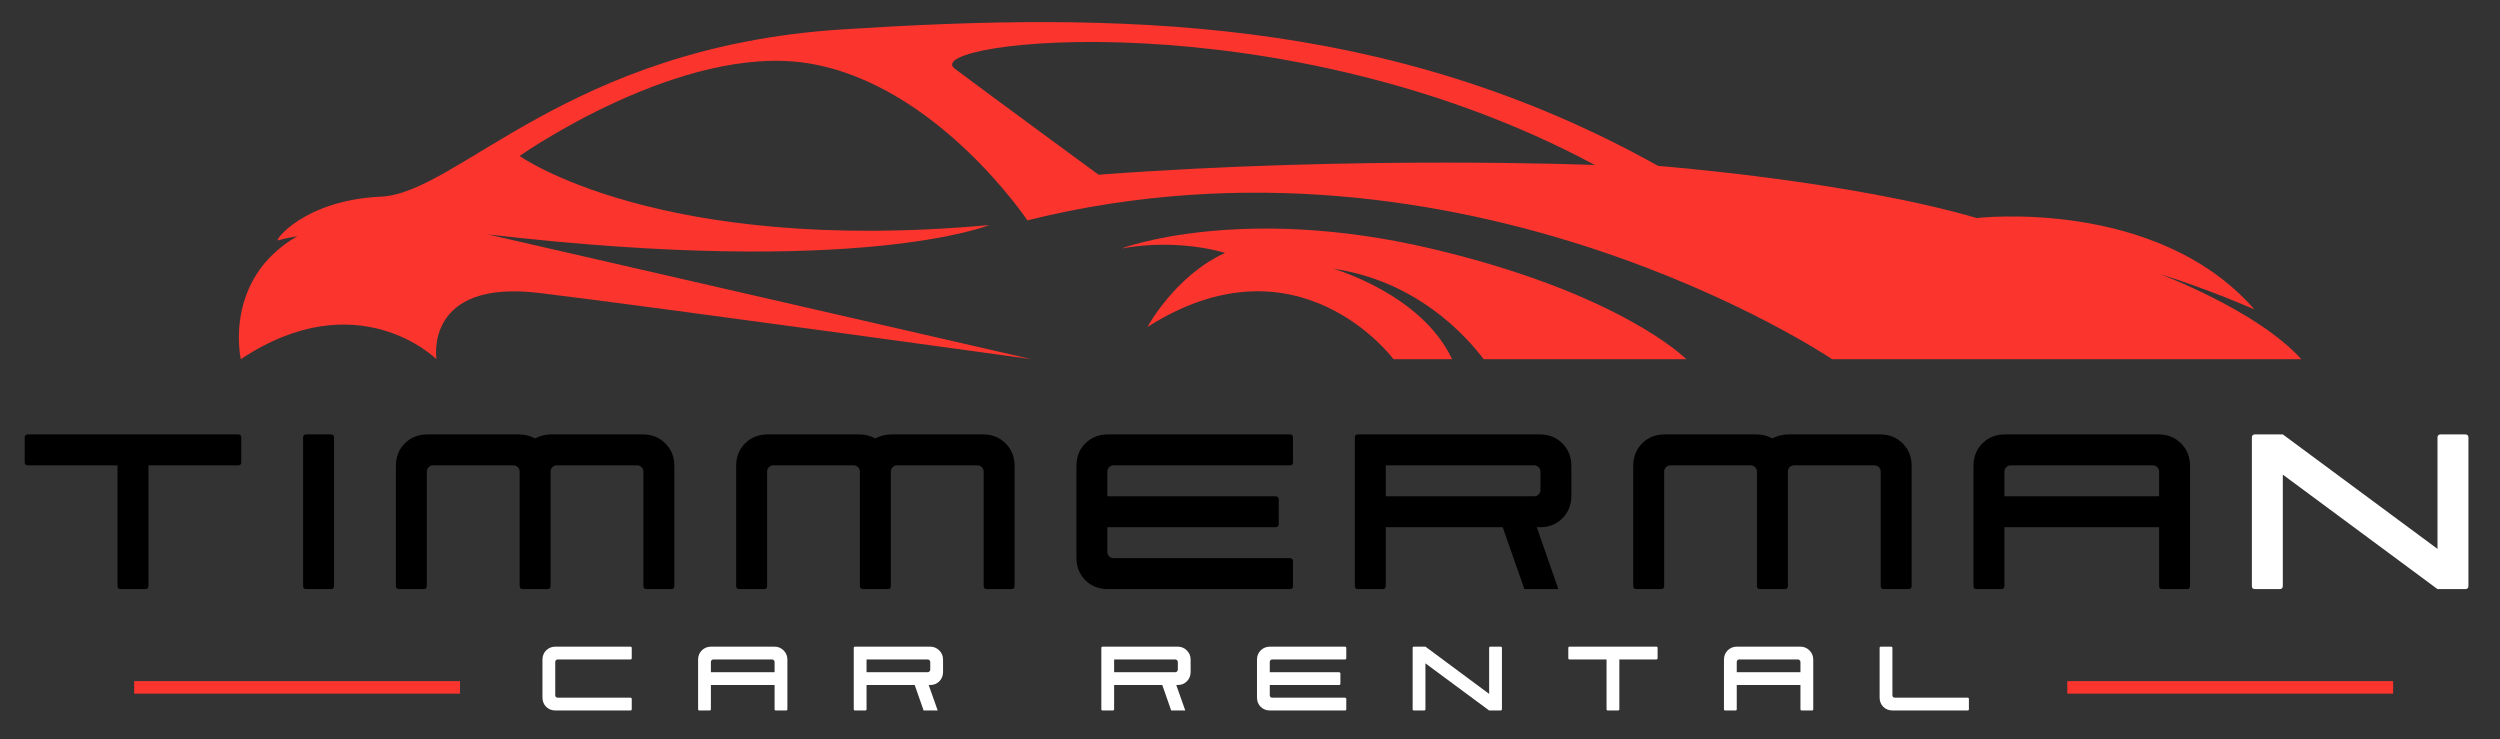 <svg version="1.0" preserveAspectRatio="xMidYMid meet" viewBox="36.429 139.928 299.25 88.5" zoomAndPan="magnify" xmlns:xlink="http://www.w3.org/1999/xlink" xmlns="http://www.w3.org/2000/svg" style="max-height: 500px" width="299.25" height="88.5">
                        <rect x="36.429" y="139.928" width="299.25" height="88.5" fill="#333333" stroke="none"/>
                        <defs>
                            <g/>
                            <clipPath id="5abc941d77">
                                <path clip-rule="nonzero" d="M 52.488 221.457 L 91.488 221.457 L 91.488 222.957 L 52.488 222.957 Z M 52.488 221.457"/>
                            </clipPath>
                            <clipPath id="b68a500166">
                                <path clip-rule="nonzero" d="M 283.887 221.457 L 322.887 221.457 L 322.887 222.957 L 283.887 222.957 Z M 283.887 221.457"/>
                            </clipPath>
                        </defs>
                        <g fill-opacity="1">
                            <g transform="translate(39.386, 210.443)">
                                <g>
                                    <path d="M 11.484 0 C 11.234 0 11.109 -0.125 11.109 -0.375 L 11.109 -14.812 L 0.375 -14.812 C 0.125 -14.812 0 -14.938 0 -15.188 L 0 -18.141 C 0 -18.391 0.125 -18.516 0.375 -18.516 L 25.547 -18.516 C 25.797 -18.516 25.922 -18.391 25.922 -18.141 L 25.922 -15.188 C 25.922 -14.938 25.797 -14.812 25.547 -14.812 L 14.812 -14.812 L 14.812 -0.375 C 14.812 -0.125 14.688 0 14.438 0 Z M 11.484 0"/>
                                </g>
                            </g>
                        </g>
                        <g fill-opacity="1">
                            <g transform="translate(72.71, 210.443)">
                                <g>
                                    <path d="M 0.375 0 C 0.125 0 0 -0.125 0 -0.375 L 0 -18.141 C 0 -18.391 0.125 -18.516 0.375 -18.516 L 3.328 -18.516 C 3.578 -18.516 3.703 -18.391 3.703 -18.141 L 3.703 -0.375 C 3.703 -0.125 3.578 0 3.328 0 Z M 0.375 0"/>
                                </g>
                            </g>
                        </g>
                        <g fill-opacity="1">
                            <g transform="translate(83.818, 210.443)">
                                <g>
                                    <path d="M 0.375 0 C 0.125 0 0 -0.125 0 -0.375 L 0 -14.734 C 0 -15.828 0.352 -16.727 1.062 -17.438 C 1.781 -18.156 2.688 -18.516 3.781 -18.516 L 14.734 -18.516 C 15.43 -18.516 16.07 -18.352 16.656 -18.031 C 17.25 -18.352 17.895 -18.516 18.594 -18.516 L 29.547 -18.516 C 30.641 -18.516 31.539 -18.156 32.25 -17.438 C 32.969 -16.727 33.328 -15.828 33.328 -14.734 L 33.328 -0.375 C 33.328 -0.125 33.203 0 32.953 0 L 30 0 C 29.75 0 29.625 -0.125 29.625 -0.375 L 29.625 -14.078 C 29.625 -14.273 29.551 -14.445 29.406 -14.594 C 29.258 -14.738 29.086 -14.812 28.891 -14.812 L 19.25 -14.812 C 19.051 -14.812 18.879 -14.738 18.734 -14.594 C 18.586 -14.445 18.516 -14.273 18.516 -14.078 L 18.516 -0.375 C 18.516 -0.125 18.391 0 18.141 0 L 15.188 0 C 14.938 0 14.812 -0.125 14.812 -0.375 L 14.812 -14.078 C 14.812 -14.273 14.738 -14.445 14.594 -14.594 C 14.445 -14.738 14.273 -14.812 14.078 -14.812 L 4.438 -14.812 C 4.238 -14.812 4.066 -14.738 3.922 -14.594 C 3.773 -14.445 3.703 -14.273 3.703 -14.078 L 3.703 -0.375 C 3.703 -0.125 3.578 0 3.328 0 Z M 0.375 0"/>
                                </g>
                            </g>
                        </g>
                        <g fill-opacity="1">
                            <g transform="translate(124.548, 210.443)">
                                <g>
                                    <path d="M 0.375 0 C 0.125 0 0 -0.125 0 -0.375 L 0 -14.734 C 0 -15.828 0.352 -16.727 1.062 -17.438 C 1.781 -18.156 2.688 -18.516 3.781 -18.516 L 14.734 -18.516 C 15.43 -18.516 16.07 -18.352 16.656 -18.031 C 17.25 -18.352 17.895 -18.516 18.594 -18.516 L 29.547 -18.516 C 30.641 -18.516 31.539 -18.156 32.25 -17.438 C 32.969 -16.727 33.328 -15.828 33.328 -14.734 L 33.328 -0.375 C 33.328 -0.125 33.203 0 32.953 0 L 30 0 C 29.75 0 29.625 -0.125 29.625 -0.375 L 29.625 -14.078 C 29.625 -14.273 29.551 -14.445 29.406 -14.594 C 29.258 -14.738 29.086 -14.812 28.891 -14.812 L 19.25 -14.812 C 19.051 -14.812 18.879 -14.738 18.734 -14.594 C 18.586 -14.445 18.516 -14.273 18.516 -14.078 L 18.516 -0.375 C 18.516 -0.125 18.391 0 18.141 0 L 15.188 0 C 14.938 0 14.812 -0.125 14.812 -0.375 L 14.812 -14.078 C 14.812 -14.273 14.738 -14.445 14.594 -14.594 C 14.445 -14.738 14.273 -14.812 14.078 -14.812 L 4.438 -14.812 C 4.238 -14.812 4.066 -14.738 3.922 -14.594 C 3.773 -14.445 3.703 -14.273 3.703 -14.078 L 3.703 -0.375 C 3.703 -0.125 3.578 0 3.328 0 Z M 0.375 0"/>
                                </g>
                            </g>
                        </g>
                        <g fill-opacity="1">
                            <g transform="translate(165.277, 210.443)">
                                <g>
                                    <path d="M 3.781 0 C 2.688 0 1.781 -0.352 1.062 -1.062 C 0.352 -1.781 0 -2.688 0 -3.781 L 0 -14.734 C 0 -15.828 0.352 -16.727 1.062 -17.438 C 1.781 -18.156 2.688 -18.516 3.781 -18.516 L 25.547 -18.516 C 25.797 -18.516 25.922 -18.391 25.922 -18.141 L 25.922 -15.188 C 25.922 -14.938 25.797 -14.812 25.547 -14.812 L 4.438 -14.812 C 4.238 -14.812 4.066 -14.738 3.922 -14.594 C 3.773 -14.445 3.703 -14.273 3.703 -14.078 L 3.703 -11.109 L 23.781 -11.109 C 24.07 -11.109 24.219 -10.984 24.219 -10.734 L 24.219 -7.781 C 24.219 -7.531 24.07 -7.406 23.781 -7.406 L 3.703 -7.406 L 3.703 -4.438 C 3.703 -4.238 3.773 -4.066 3.922 -3.922 C 4.066 -3.773 4.238 -3.703 4.438 -3.703 L 25.547 -3.703 C 25.797 -3.703 25.922 -3.578 25.922 -3.328 L 25.922 -0.375 C 25.922 -0.125 25.797 0 25.547 0 Z M 3.781 0"/>
                                </g>
                            </g>
                        </g>
                        <g fill-opacity="1">
                            <g transform="translate(198.601, 210.443)">
                                <g>
                                    <path d="M 0.375 0 C 0.125 0 0 -0.125 0 -0.375 L 0 -18.141 C 0 -18.391 0.125 -18.516 0.375 -18.516 L 22.141 -18.516 C 23.234 -18.516 24.133 -18.156 24.844 -17.438 C 25.562 -16.727 25.922 -15.828 25.922 -14.734 L 25.922 -11.188 C 25.922 -10.094 25.562 -9.188 24.844 -8.469 C 24.133 -7.758 23.234 -7.406 22.141 -7.406 L 21.781 -7.406 L 24.359 0 L 20.297 0 L 17.703 -7.406 L 3.703 -7.406 L 3.703 -0.375 C 3.703 -0.125 3.578 0 3.328 0 Z M 3.703 -11.109 L 21.484 -11.109 C 21.68 -11.109 21.852 -11.18 22 -11.328 C 22.145 -11.473 22.219 -11.645 22.219 -11.844 L 22.219 -14.078 C 22.219 -14.273 22.145 -14.445 22 -14.594 C 21.852 -14.738 21.68 -14.812 21.484 -14.812 L 3.703 -14.812 Z M 3.703 -11.109"/>
                                </g>
                            </g>
                        </g>
                        <g fill-opacity="1">
                            <g transform="translate(231.925, 210.443)">
                                <g>
                                    <path d="M 0.375 0 C 0.125 0 0 -0.125 0 -0.375 L 0 -14.734 C 0 -15.828 0.352 -16.727 1.062 -17.438 C 1.781 -18.156 2.688 -18.516 3.781 -18.516 L 14.734 -18.516 C 15.43 -18.516 16.07 -18.352 16.656 -18.031 C 17.25 -18.352 17.895 -18.516 18.594 -18.516 L 29.547 -18.516 C 30.641 -18.516 31.539 -18.156 32.25 -17.438 C 32.969 -16.727 33.328 -15.828 33.328 -14.734 L 33.328 -0.375 C 33.328 -0.125 33.203 0 32.953 0 L 30 0 C 29.75 0 29.625 -0.125 29.625 -0.375 L 29.625 -14.078 C 29.625 -14.273 29.551 -14.445 29.406 -14.594 C 29.258 -14.738 29.086 -14.812 28.891 -14.812 L 19.25 -14.812 C 19.051 -14.812 18.879 -14.738 18.734 -14.594 C 18.586 -14.445 18.516 -14.273 18.516 -14.078 L 18.516 -0.375 C 18.516 -0.125 18.391 0 18.141 0 L 15.188 0 C 14.938 0 14.812 -0.125 14.812 -0.375 L 14.812 -14.078 C 14.812 -14.273 14.738 -14.445 14.594 -14.594 C 14.445 -14.738 14.273 -14.812 14.078 -14.812 L 4.438 -14.812 C 4.238 -14.812 4.066 -14.738 3.922 -14.594 C 3.773 -14.445 3.703 -14.273 3.703 -14.078 L 3.703 -0.375 C 3.703 -0.125 3.578 0 3.328 0 Z M 0.375 0"/>
                                </g>
                            </g>
                        </g>
                        <g fill-opacity="1">
                            <g transform="translate(272.654, 210.443)">
                                <g>
                                    <path d="M 0.375 0 C 0.125 0 0 -0.125 0 -0.375 L 0 -14.734 C 0 -15.828 0.352 -16.727 1.062 -17.438 C 1.781 -18.156 2.688 -18.516 3.781 -18.516 L 22.141 -18.516 C 23.234 -18.516 24.133 -18.156 24.844 -17.438 C 25.562 -16.727 25.922 -15.828 25.922 -14.734 L 25.922 -0.375 C 25.922 -0.125 25.797 0 25.547 0 L 22.594 0 C 22.344 0 22.219 -0.125 22.219 -0.375 L 22.219 -7.406 L 3.703 -7.406 L 3.703 -0.375 C 3.703 -0.125 3.578 0 3.328 0 Z M 3.703 -11.109 L 22.219 -11.109 L 22.219 -14.078 C 22.219 -14.273 22.145 -14.445 22 -14.594 C 21.852 -14.738 21.68 -14.812 21.484 -14.812 L 4.438 -14.812 C 4.238 -14.812 4.066 -14.738 3.922 -14.594 C 3.773 -14.445 3.703 -14.273 3.703 -14.078 Z M 3.703 -11.109"/>
                                </g>
                            </g>
                        </g>
                        <g fill-opacity="1" fill="#ffffff">
                            <g transform="translate(305.978, 210.443)">
                                <g>
                                    <path d="M 25.547 0 L 22.219 0 L 3.703 -13.703 L 3.703 -0.375 C 3.703 -0.125 3.578 0 3.328 0 L 0.375 0 C 0.125 0 0 -0.125 0 -0.375 L 0 -18.141 C 0 -18.391 0.125 -18.516 0.375 -18.516 L 3.703 -18.516 L 22.219 -4.812 L 22.219 -18.141 C 22.219 -18.391 22.344 -18.516 22.594 -18.516 L 25.547 -18.516 C 25.797 -18.516 25.922 -18.391 25.922 -18.141 L 25.922 -0.375 C 25.922 -0.125 25.797 0 25.547 0 Z M 25.547 0"/>
                                </g>
                            </g>
                        </g>
                        <g fill-opacity="1" fill="#ffffff">
                            <g transform="translate(101.361, 224.972)">
                                <g>
                                    <path d="M 1.562 0 C 1.113 0 0.738 -0.145 0.438 -0.438 C 0.145 -0.738 0 -1.113 0 -1.562 L 0 -6.078 C 0 -6.523 0.145 -6.895 0.438 -7.188 C 0.738 -7.488 1.113 -7.641 1.562 -7.641 L 10.531 -7.641 C 10.633 -7.641 10.688 -7.586 10.688 -7.484 L 10.688 -6.266 C 10.688 -6.16 10.633 -6.109 10.531 -6.109 L 1.828 -6.109 C 1.742 -6.109 1.672 -6.078 1.609 -6.016 C 1.555 -5.953 1.531 -5.879 1.531 -5.797 L 1.531 -1.828 C 1.531 -1.742 1.555 -1.672 1.609 -1.609 C 1.672 -1.555 1.742 -1.531 1.828 -1.531 L 10.531 -1.531 C 10.633 -1.531 10.688 -1.477 10.688 -1.375 L 10.688 -0.156 C 10.688 -0.051 10.633 0 10.531 0 Z M 1.562 0"/>
                                </g>
                            </g>
                        </g>
                        <g fill-opacity="1" fill="#ffffff">
                            <g transform="translate(119.992, 224.972)">
                                <g>
                                    <path d="M 0.156 0 C 0.051 0 0 -0.051 0 -0.156 L 0 -6.078 C 0 -6.523 0.145 -6.895 0.438 -7.188 C 0.738 -7.488 1.113 -7.641 1.562 -7.641 L 9.125 -7.641 C 9.57 -7.641 9.941 -7.488 10.234 -7.188 C 10.535 -6.895 10.688 -6.523 10.688 -6.078 L 10.688 -0.156 C 10.688 -0.051 10.633 0 10.531 0 L 9.312 0 C 9.207 0 9.156 -0.051 9.156 -0.156 L 9.156 -3.047 L 1.531 -3.047 L 1.531 -0.156 C 1.531 -0.051 1.477 0 1.375 0 Z M 1.531 -4.578 L 9.156 -4.578 L 9.156 -5.797 C 9.156 -5.879 9.125 -5.953 9.062 -6.016 C 9 -6.078 8.93 -6.109 8.859 -6.109 L 1.828 -6.109 C 1.742 -6.109 1.672 -6.078 1.609 -6.016 C 1.555 -5.953 1.531 -5.879 1.531 -5.797 Z M 1.531 -4.578"/>
                                </g>
                            </g>
                        </g>
                        <g fill-opacity="1" fill="#ffffff">
                            <g transform="translate(138.624, 224.972)">
                                <g>
                                    <path d="M 0.156 0 C 0.051 0 0 -0.051 0 -0.156 L 0 -7.484 C 0 -7.586 0.051 -7.641 0.156 -7.641 L 9.125 -7.641 C 9.57 -7.641 9.941 -7.488 10.234 -7.188 C 10.535 -6.895 10.688 -6.523 10.688 -6.078 L 10.688 -4.609 C 10.688 -4.16 10.535 -3.785 10.234 -3.484 C 9.941 -3.191 9.57 -3.047 9.125 -3.047 L 8.969 -3.047 L 10.047 0 L 8.359 0 L 7.297 -3.047 L 1.531 -3.047 L 1.531 -0.156 C 1.531 -0.051 1.477 0 1.375 0 Z M 1.531 -4.578 L 8.859 -4.578 C 8.93 -4.578 9 -4.609 9.062 -4.672 C 9.125 -4.734 9.156 -4.805 9.156 -4.891 L 9.156 -5.797 C 9.156 -5.879 9.125 -5.953 9.062 -6.016 C 9 -6.078 8.93 -6.109 8.859 -6.109 L 1.531 -6.109 Z M 1.531 -4.578"/>
                                </g>
                            </g>
                        </g>
                        <g fill-opacity="1" fill="#ffffff">
                            <g transform="translate(157.256, 224.972)">
                                <g/>
                            </g>
                        </g>
                        <g fill-opacity="1" fill="#ffffff">
                            <g transform="translate(168.259, 224.972)">
                                <g>
                                    <path d="M 0.156 0 C 0.051 0 0 -0.051 0 -0.156 L 0 -7.484 C 0 -7.586 0.051 -7.641 0.156 -7.641 L 9.125 -7.641 C 9.57 -7.641 9.941 -7.488 10.234 -7.188 C 10.535 -6.895 10.688 -6.523 10.688 -6.078 L 10.688 -4.609 C 10.688 -4.16 10.535 -3.785 10.234 -3.484 C 9.941 -3.191 9.57 -3.047 9.125 -3.047 L 8.969 -3.047 L 10.047 0 L 8.359 0 L 7.297 -3.047 L 1.531 -3.047 L 1.531 -0.156 C 1.531 -0.051 1.477 0 1.375 0 Z M 1.531 -4.578 L 8.859 -4.578 C 8.93 -4.578 9 -4.609 9.062 -4.672 C 9.125 -4.734 9.156 -4.805 9.156 -4.891 L 9.156 -5.797 C 9.156 -5.879 9.125 -5.953 9.062 -6.016 C 9 -6.078 8.93 -6.109 8.859 -6.109 L 1.531 -6.109 Z M 1.531 -4.578"/>
                                </g>
                            </g>
                        </g>
                        <g fill-opacity="1" fill="#ffffff">
                            <g transform="translate(186.891, 224.972)">
                                <g>
                                    <path d="M 1.562 0 C 1.113 0 0.738 -0.145 0.438 -0.438 C 0.145 -0.738 0 -1.113 0 -1.562 L 0 -6.078 C 0 -6.523 0.145 -6.895 0.438 -7.188 C 0.738 -7.488 1.113 -7.641 1.562 -7.641 L 10.531 -7.641 C 10.633 -7.641 10.688 -7.586 10.688 -7.484 L 10.688 -6.266 C 10.688 -6.16 10.633 -6.109 10.531 -6.109 L 1.828 -6.109 C 1.742 -6.109 1.672 -6.078 1.609 -6.016 C 1.555 -5.953 1.531 -5.879 1.531 -5.797 L 1.531 -4.578 L 9.797 -4.578 C 9.922 -4.578 9.984 -4.523 9.984 -4.422 L 9.984 -3.203 C 9.984 -3.098 9.922 -3.047 9.797 -3.047 L 1.531 -3.047 L 1.531 -1.828 C 1.531 -1.742 1.555 -1.672 1.609 -1.609 C 1.672 -1.555 1.742 -1.531 1.828 -1.531 L 10.531 -1.531 C 10.633 -1.531 10.688 -1.477 10.688 -1.375 L 10.688 -0.156 C 10.688 -0.051 10.633 0 10.531 0 Z M 1.562 0"/>
                                </g>
                            </g>
                        </g>
                        <g fill-opacity="1" fill="#ffffff">
                            <g transform="translate(205.523, 224.972)">
                                <g>
                                    <path d="M 10.531 0 L 9.156 0 L 1.531 -5.641 L 1.531 -0.156 C 1.531 -0.051 1.477 0 1.375 0 L 0.156 0 C 0.051 0 0 -0.051 0 -0.156 L 0 -7.484 C 0 -7.586 0.051 -7.641 0.156 -7.641 L 1.531 -7.641 L 9.156 -1.984 L 9.156 -7.484 C 9.156 -7.586 9.207 -7.641 9.312 -7.641 L 10.531 -7.641 C 10.633 -7.641 10.688 -7.586 10.688 -7.484 L 10.688 -0.156 C 10.688 -0.051 10.633 0 10.531 0 Z M 10.531 0"/>
                                </g>
                            </g>
                        </g>
                        <g fill-opacity="1" fill="#ffffff">
                            <g transform="translate(224.155, 224.972)">
                                <g>
                                    <path d="M 4.734 0 C 4.629 0 4.578 -0.051 4.578 -0.156 L 4.578 -6.109 L 0.156 -6.109 C 0.051 -6.109 0 -6.16 0 -6.266 L 0 -7.484 C 0 -7.586 0.051 -7.641 0.156 -7.641 L 10.531 -7.641 C 10.633 -7.641 10.688 -7.586 10.688 -7.484 L 10.688 -6.266 C 10.688 -6.16 10.633 -6.109 10.531 -6.109 L 6.109 -6.109 L 6.109 -0.156 C 6.109 -0.051 6.055 0 5.953 0 Z M 4.734 0"/>
                                </g>
                            </g>
                        </g>
                        <g fill-opacity="1" fill="#ffffff">
                            <g transform="translate(242.787, 224.972)">
                                <g>
                                    <path d="M 0.156 0 C 0.051 0 0 -0.051 0 -0.156 L 0 -6.078 C 0 -6.523 0.145 -6.895 0.438 -7.188 C 0.738 -7.488 1.113 -7.641 1.562 -7.641 L 9.125 -7.641 C 9.57 -7.641 9.941 -7.488 10.234 -7.188 C 10.535 -6.895 10.688 -6.523 10.688 -6.078 L 10.688 -0.156 C 10.688 -0.051 10.633 0 10.531 0 L 9.312 0 C 9.207 0 9.156 -0.051 9.156 -0.156 L 9.156 -3.047 L 1.531 -3.047 L 1.531 -0.156 C 1.531 -0.051 1.477 0 1.375 0 Z M 1.531 -4.578 L 9.156 -4.578 L 9.156 -5.797 C 9.156 -5.879 9.125 -5.953 9.062 -6.016 C 9 -6.078 8.93 -6.109 8.859 -6.109 L 1.828 -6.109 C 1.742 -6.109 1.672 -6.078 1.609 -6.016 C 1.555 -5.953 1.531 -5.879 1.531 -5.797 Z M 1.531 -4.578"/>
                                </g>
                            </g>
                        </g>
                        <g fill-opacity="1" fill="#ffffff">
                            <g transform="translate(261.419, 224.972)">
                                <g>
                                    <path d="M 1.562 0 C 1.113 0 0.738 -0.145 0.438 -0.438 C 0.145 -0.738 0 -1.113 0 -1.562 L 0 -7.484 C 0 -7.586 0.051 -7.641 0.156 -7.641 L 1.375 -7.641 C 1.477 -7.641 1.531 -7.586 1.531 -7.484 L 1.531 -1.828 C 1.531 -1.742 1.555 -1.672 1.609 -1.609 C 1.672 -1.555 1.742 -1.531 1.828 -1.531 L 10.531 -1.531 C 10.633 -1.531 10.688 -1.477 10.688 -1.375 L 10.688 -0.156 C 10.688 -0.051 10.633 0 10.531 0 Z M 1.562 0"/>
                                </g>
                            </g>
                        </g>
                        <g clip-path="url(#5abc941d77)">
                            <path fill-rule="nonzero" fill-opacity="1" d="M 89.176 226.082 L 89.176 238.754 L 92.301 241.879 L 92.301 243.891 L 52.043 243.891 L 52.043 199.527 L 92.301 199.527 L 92.301 222.957 Z M 89.176 226.082" fill="#fb352e"/>
                        </g>
                        <g clip-path="url(#b68a500166)">
                            <path fill-rule="nonzero" fill-opacity="1" d="M 320.578 226.082 L 320.578 238.754 L 323.703 241.879 L 323.703 243.891 L 283.445 243.891 L 283.445 199.527 L 323.703 199.527 L 323.703 222.957 Z M 320.578 226.082" class="right-line" fill="#fb352e"/>
                        </g>
                        <g class="car">
                            <path fill-rule="nonzero" fill-opacity="1" d="M 170.66 169.672 C 170.66 169.672 184.859 164.309 207.68 169.672 C 230.496 175.035 238.281 182.922 238.281 182.922 L 214.023 182.922 C 211.805 179.984 205.914 173.539 196.004 172.09 C 196.004 172.09 206.57 175.086 210.242 182.922 L 203.227 182.922 C 203.227 182.922 191.867 167.566 173.781 179.066 C 173.781 179.066 177.074 172.934 183.07 170.199 C 183.07 170.199 177.602 168.41 170.66 169.672" fill="#fb352e"/>
                            <path fill-rule="nonzero" fill-opacity="1" d="M 227.344 159.68 C 227.344 159.68 198.949 158.527 167.926 160.84 C 167.926 160.84 155.203 151.516 150.715 148.148 C 146.227 144.785 189.906 139.598 227.344 159.68 Z M 65.254 182.922 C 79.277 173.598 88.672 182.922 88.672 182.922 C 88.672 182.922 87.129 173.316 101.008 175 C 114.891 176.684 159.898 182.922 159.898 182.922 L 94.84 167.988 C 139.43 173.18 154.852 166.867 154.852 166.867 C 115.293 170.492 98.625 158.598 98.625 158.598 C 98.625 158.598 117.977 144.996 133.258 147.52 C 148.543 150.043 159.41 166.305 159.41 166.305 C 211.781 153.266 255.734 182.922 255.734 182.922 L 311.895 182.922 C 306.566 177.035 294.855 172.688 294.855 172.688 C 300.887 174.578 306.285 176.965 306.285 176.965 C 294.508 163.504 273.055 166.027 273.055 166.027 C 257.629 161.539 234.914 159.789 234.914 159.789 C 202.523 141.699 169.996 141.348 137.184 143.453 C 104.375 145.555 91.266 163.047 82.012 163.469 C 72.754 163.891 69.109 168.902 69.742 168.691 C 70.371 168.48 72.02 168.199 72.02 168.199 C 63.082 173.352 65.254 182.922 65.254 182.922" fill="#fb352e"/>
                        </g>
                    </svg>